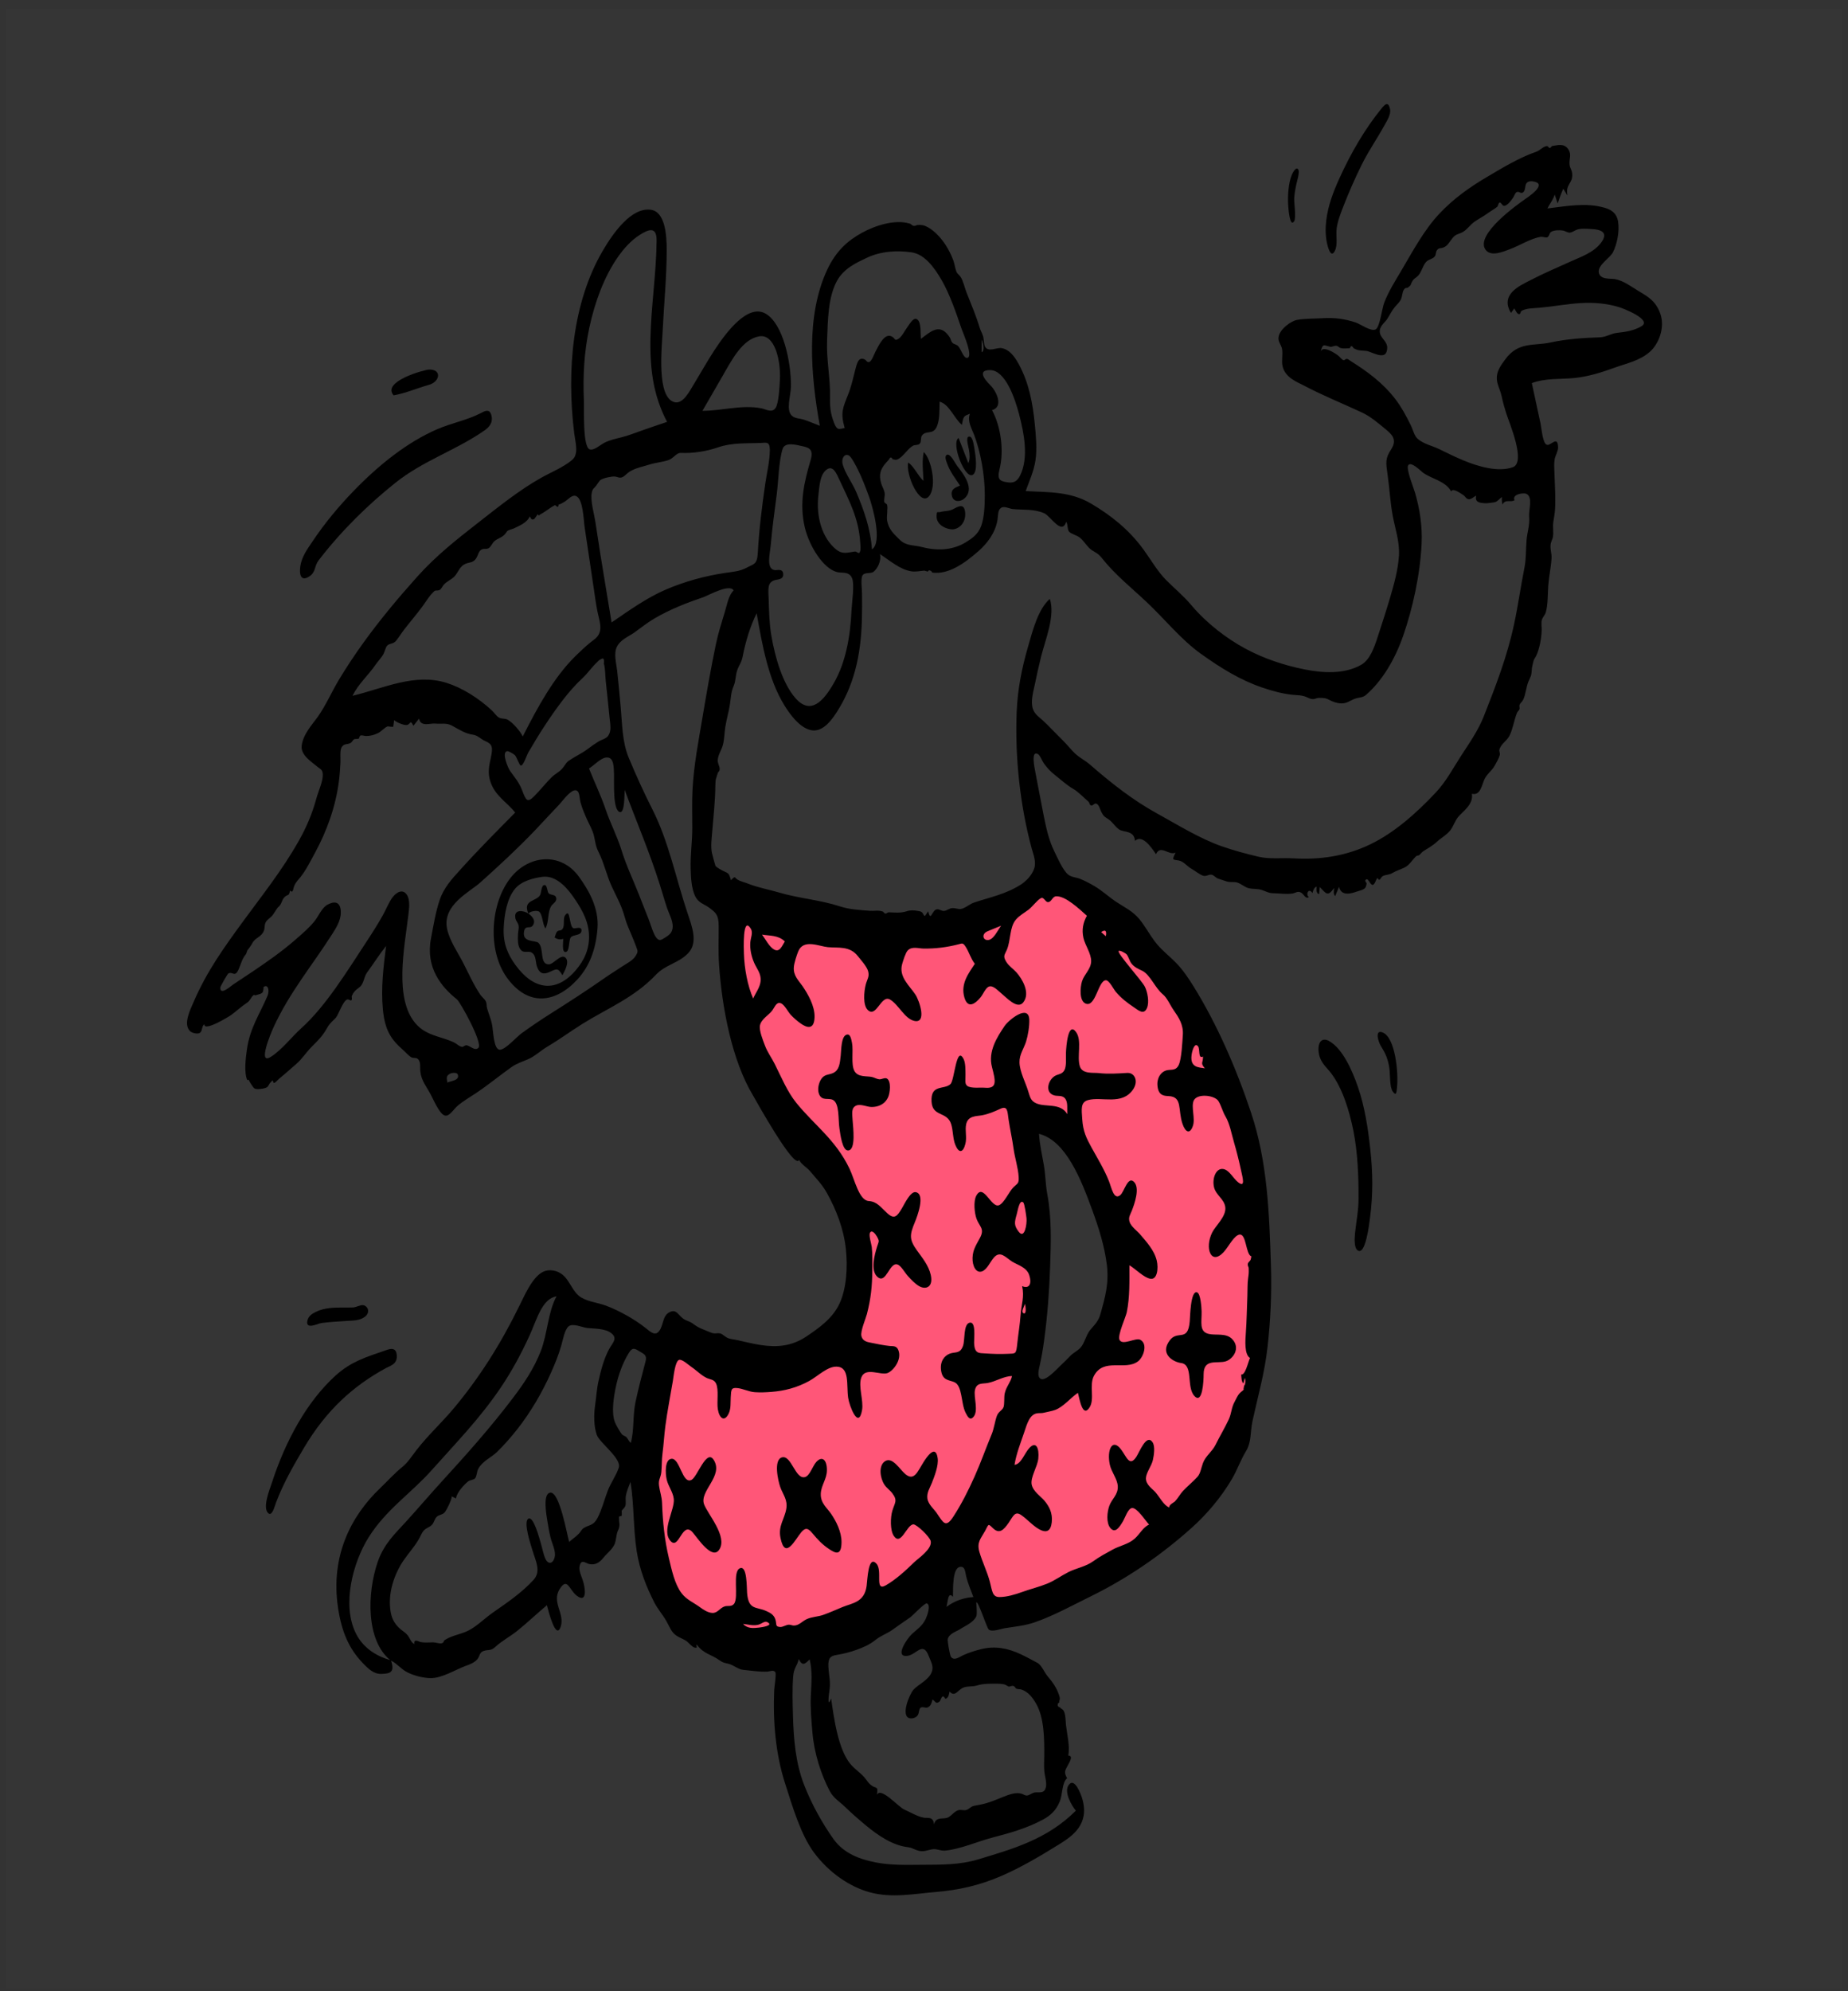 <svg width="156" height="168" viewBox="0 0 156 168" fill="none" xmlns="http://www.w3.org/2000/svg">
<rect x="0" y="0" width="156" height="168" fill="#333333" stroke="none"/>
<g clip-path="url(#clip0_13_1083)">
<path d="M155.5 0.738H0.5V167.738H155.5V0.738Z" fill="white" fill-opacity="0.01"/>
<path fill-rule="evenodd" clip-rule="evenodd" d="M94.623 109.079C94.379 114.205 89.537 116.87 86.601 117.964C87.189 112.935 87.95 107.722 87.477 102.623C87.321 100.943 87.117 99.272 86.897 97.607C86.816 96.992 86.732 96.377 86.646 95.763C86.625 95.613 86.454 94.96 86.508 94.811C86.606 94.544 87.427 94.586 87.636 94.598C88.176 94.627 88.705 94.823 89.198 95.133C90.236 95.784 91.11 96.904 91.829 98.14C93.528 101.055 94.806 105.214 94.623 109.079ZM89.017 74.235C86.206 76.626 82.82 77.909 79.615 78.535C74.731 79.487 69.744 78.391 64.969 76.871C63.797 76.498 62.627 76.095 61.472 75.623C61.42 80.484 62.372 85.107 64.231 89.161C65.768 92.513 67.774 95.314 69.528 98.418C71.16 101.309 72.477 104.569 72.542 108.383C72.569 109.975 72.478 111.432 71.55 112.464C70.618 113.5 69.358 113.885 68.217 114.121C65.361 114.712 62.368 114.393 59.529 113.742C58.978 113.615 58.428 113.471 57.884 113.291C57.266 113.087 57.05 112.846 56.534 113.512C55.42 114.95 54.91 117.105 54.657 119.168C54.185 123.03 54.345 127.536 55.026 131.346C55.683 135.017 58.78 137.052 61.075 137.939C67.996 140.614 75.632 136.919 80.942 130.341C81.058 130.197 81.173 130.052 81.285 129.903C81.662 131.031 82.074 132.139 82.524 133.211C82.838 133.957 83.167 134.706 83.562 135.37C83.705 135.609 83.872 135.933 84.067 136.09C84.43 136.382 84.799 136.167 85.21 136.065C88.241 135.308 91.265 134.314 94.147 132.748C98.529 130.368 102.459 126.446 104.535 120.251C105.585 117.121 106.131 113.693 106.396 110.254C106.7 106.306 106.766 102.27 105.992 98.422C104.575 91.371 100.959 85.654 97 81.245C94.55 78.516 91.856 76.051 89.017 74.235Z" fill="#FF5678"/>
<path fill-rule="evenodd" clip-rule="evenodd" d="M138.544 27.538C137.903 27.904 137.213 28.006 136.532 28.078C135.997 28.134 135.578 28.442 135.074 28.459C133.672 28.507 132.263 28.597 130.867 28.899C129.465 29.201 128.174 28.806 127.067 30.319C126.673 30.858 126.179 31.477 126.416 32.346C126.525 32.744 126.678 33.029 126.768 33.456C126.87 33.939 126.997 34.396 127.144 34.856C127.427 35.737 128.844 39.022 127.694 39.424C126.448 39.86 124.757 39.351 123.556 38.852C122.855 38.562 122.165 38.221 121.475 37.885C120.928 37.619 120.21 37.469 119.706 37.052C119.372 36.776 119.303 36.305 119.082 35.857C118.68 35.042 118.305 34.348 117.786 33.67C116.709 32.264 115.362 31.309 114.035 30.47C113.949 30.415 113.793 30.288 113.7 30.276C113.6 30.263 113.49 30.41 113.426 30.392C113.249 30.343 113.187 30.183 112.993 30.025C112.733 29.813 111.671 29.106 111.486 29.662C111.66 28.932 111.786 29.142 112.256 29.248C112.463 29.295 112.602 29.159 112.788 29.173C112.959 29.185 113.03 29.325 113.173 29.363C113.435 29.432 113.68 29.38 113.953 29.377C114.027 29.144 114.131 29.146 114.267 29.382C114.342 29.418 114.418 29.453 114.493 29.488C114.766 29.596 115.057 29.575 115.336 29.606C115.756 29.654 116.849 30.389 117.059 29.645C117.283 28.851 116.602 28.654 116.488 28.099C116.377 27.556 116.897 27.237 117.105 26.909C117.342 26.535 117.487 26.208 117.766 25.879C117.929 25.686 118.143 25.506 118.264 25.249C118.375 25.012 118.37 24.63 118.514 24.433C118.687 24.198 118.713 24.36 118.87 24.247C119.176 24.024 119.041 24.035 119.222 23.73C119.378 23.47 119.492 23.477 119.695 23.278C119.993 22.985 120.097 22.414 120.386 22.1C120.597 21.87 120.934 21.87 121.119 21.631C121.229 21.49 121.195 21.262 121.289 21.129C121.471 20.874 121.595 20.978 121.821 20.893C122.203 20.752 122.326 20.448 122.607 20.098C122.864 19.777 123.027 19.779 123.348 19.646C123.787 19.464 124.071 18.989 124.467 18.71C124.84 18.447 125.225 18.263 125.602 17.983C125.874 17.781 126.137 17.656 126.385 17.45C126.469 17.38 126.477 17.125 126.585 17.091C126.71 17.051 126.809 17.348 126.941 17.364C127.219 17.396 127.534 16.954 127.717 16.698C127.796 16.587 127.903 16.287 128.005 16.224C128.218 16.094 128.345 16.352 128.535 16.25C128.802 16.108 128.696 15.69 128.859 15.459C129.002 15.258 129.305 15.272 129.559 15.335C130.58 15.591 128.99 16.628 128.691 16.838C128.188 17.191 124.528 19.761 125.385 21.043C125.838 21.721 126.944 21.211 127.436 21.033C128.299 20.719 129.199 20.116 130.085 19.978C130.194 19.961 130.521 20.073 130.61 20.024C130.811 19.914 130.761 19.692 130.924 19.576C131.171 19.401 131.674 19.41 131.924 19.449C132.119 19.48 132.333 19.648 132.532 19.625C132.751 19.6 132.962 19.417 133.179 19.358C133.551 19.257 133.935 19.307 134.311 19.322C134.85 19.345 135.929 19.462 135.145 20.492C134.51 21.325 133.413 21.686 132.612 22.05C131.428 22.588 130.265 23.077 129.096 23.689C128.299 24.107 126.601 24.839 127.549 26.403C127.642 26.276 127.736 26.149 127.829 26.022C127.94 26.183 128.054 26.496 128.231 26.505C128.379 26.512 128.325 26.285 128.464 26.214C128.902 25.99 129.502 26.007 129.964 25.965C131.121 25.86 132.274 25.64 133.432 25.572C134.523 25.508 135.626 25.591 136.695 25.92C136.971 26.004 139.536 26.972 138.544 27.538ZM129.083 43.619C129.141 44.317 128.926 44.882 128.866 45.556C128.793 46.371 128.847 47.089 128.686 47.9C128.373 49.475 128.151 51.087 127.815 52.653C127.222 55.419 126.266 57.861 125.282 60.37C124.78 61.649 124.024 62.706 123.333 63.776C122.626 64.872 122.06 65.952 121.214 66.852C119.523 68.652 117.698 70.252 115.697 71.225C113.601 72.243 111.398 72.551 109.197 72.421C108.22 72.364 107.185 72.506 106.224 72.279C105.202 72.038 104.094 71.741 103.09 71.385C101.246 70.731 99.469 69.621 97.668 68.629C95.657 67.522 93.847 66.108 92.013 64.511C91.528 64.089 91.015 63.891 90.56 63.38C90.176 62.949 89.799 62.537 89.395 62.144C88.933 61.692 88.489 61.199 88.016 60.77C87.734 60.513 87.336 60.262 87.188 59.798C86.984 59.159 87.23 58.357 87.357 57.738C87.522 56.931 87.699 56.135 87.898 55.345C88.235 54.006 89.093 51.942 88.621 50.527C87.626 51.412 87.187 53.153 86.762 54.632C86.254 56.399 85.9 58.162 85.823 60.079C85.669 63.935 86.119 67.993 87.092 71.589C87.237 72.122 87.491 72.701 87.304 73.273C87.108 73.872 86.576 74.378 86.168 74.637C84.874 75.457 83.576 75.696 82.225 76.149C81.857 76.272 81.454 76.643 81.109 76.69C80.876 76.722 80.684 76.612 80.417 76.614C80.149 76.617 79.939 76.832 79.7 76.855C79.49 76.876 79.305 76.7 79.105 76.716C78.658 76.754 78.576 77.853 78.355 76.885C78.314 76.925 78.093 77.286 78.065 77.286C78.002 77.287 77.89 77.017 77.83 76.97C77.713 76.876 77.558 76.871 77.427 76.846C77.137 76.792 76.825 76.787 76.54 76.882C76.011 77.059 75.479 76.985 75.027 76.972C74.924 76.969 74.851 77.088 74.723 77.081C74.665 77.077 74.581 76.929 74.519 76.906C74.162 76.774 73.79 76.873 73.426 76.844C72.571 76.776 71.745 76.743 70.909 76.472C69.197 75.915 67.451 75.803 65.732 75.294C64.856 75.034 64.001 74.893 63.138 74.551C62.835 74.431 62.525 74.374 62.256 74.21C62 74.053 62.101 73.844 61.703 74.264C61.524 73.634 61.503 73.698 61.071 73.49C60.904 73.409 60.521 73.21 60.396 73.051C60.384 73.035 60.118 72.077 60.095 71.959C59.985 71.387 60.077 70.732 60.123 70.156C60.227 68.858 60.378 67.569 60.387 66.26C60.391 65.683 60.464 65.666 60.589 65.231C60.627 65.096 60.741 65.107 60.75 64.902C60.763 64.628 60.568 64.437 60.589 64.118C60.617 63.688 60.918 63.252 61.023 62.851C61.15 62.369 61.148 61.858 61.224 61.359C61.325 60.694 61.521 60.071 61.62 59.403C61.703 58.838 61.711 58.389 61.921 57.904C62.13 57.42 62.069 57.025 62.236 56.542C62.389 56.1 62.583 55.942 62.688 55.408C62.942 54.116 63.328 52.838 63.874 51.743C64.355 54.488 64.867 57.325 66.206 59.495C66.757 60.388 67.469 61.29 68.301 61.562C69.241 61.87 69.993 61.073 70.606 60.129C72.064 57.88 72.669 55.37 72.757 52.32C72.779 51.562 72.776 50.803 72.769 50.044C72.765 49.707 72.645 48.841 72.806 48.557C72.982 48.246 73.486 48.44 73.748 48.235C74.07 47.983 74.425 47.307 74.281 46.75C75.14 47.309 75.961 48.044 76.917 48.2C77.295 48.262 77.698 48.168 78.036 48.142C78.026 48.142 78.298 48.222 78.314 48.227C78.382 48.116 78.454 48.089 78.532 48.146C78.602 48.157 78.652 48.211 78.684 48.307C80.046 48.503 81.417 47.536 82.583 46.512C83.264 45.914 84.012 45.028 84.203 43.863C84.271 43.448 84.212 43.056 84.511 42.844C84.754 42.671 85.224 42.92 85.48 42.947C86.382 43.042 87.271 42.919 88.151 43.305C88.689 43.541 89.627 45.193 90.002 44.031C90.164 44.25 90.076 44.64 90.249 44.854C90.4 45.039 90.907 45.17 91.116 45.33C91.439 45.576 91.629 45.903 91.911 46.199C92.259 46.563 92.623 46.591 92.959 47.018C94.125 48.496 95.49 49.567 96.791 50.793C98.335 52.247 99.701 53.962 101.357 55.148C103.052 56.361 104.691 57.374 106.542 58.005C107.382 58.291 108.243 58.53 109.106 58.619C109.512 58.66 109.9 58.639 110.292 58.814C110.53 58.921 110.608 58.974 110.842 58.984C110.978 58.99 111.175 58.877 111.343 58.881C111.688 58.89 111.864 58.869 112.176 59.033C112.528 59.219 112.821 59.33 113.222 59.346C113.683 59.365 113.955 59.11 114.374 58.953C114.712 58.827 115.016 58.887 115.319 58.624C116.663 57.457 117.742 55.673 118.447 53.649C119.256 51.325 119.879 48.493 120.006 45.889C120.079 44.399 119.85 42.946 119.454 41.577C119.342 41.191 118.671 39.547 118.878 39.248C119.112 38.909 119.879 39.687 120.096 39.856C120.782 40.392 122.021 40.563 122.502 41.465C122.625 41.127 123.306 41.627 123.524 41.768C123.705 41.885 123.756 42.096 123.984 42.121C124.198 42.144 124.419 41.899 124.616 41.821C124.472 42.398 124.956 42.425 125.288 42.455C125.527 42.477 125.783 42.423 125.996 42.401C126.403 42.36 126.41 42.229 126.781 41.929C126.767 42.148 126.784 42.363 126.831 42.572C127.07 42.075 127.526 42.42 127.849 42.202C127.615 41.693 128.611 41.554 128.843 41.661C129.427 41.93 129.031 43.001 129.083 43.619ZM83.353 78.577C83.739 78.412 84.127 78.261 84.513 78.104C84.22 78.49 83.916 79.186 83.498 79.295C82.994 79.425 82.795 78.816 83.353 78.577ZM64.329 78.854C64.978 78.965 65.684 78.88 66.253 79.43C65.976 79.888 65.796 80.368 65.333 80.105C64.945 79.885 64.625 79.255 64.329 78.854ZM86.003 103.932C85.577 103.383 85.633 103.137 85.833 102.427C85.919 102.121 86.056 101.171 86.379 101.45C86.493 101.548 86.632 102.583 86.653 102.793C86.699 103.262 86.497 104.568 86.003 103.932ZM88.406 100.744C88.255 99.95 88.26 99.085 88.112 98.271C87.957 97.411 87.764 96.549 87.709 95.661C89.96 96.232 91.238 99.441 92.213 102.119C92.731 103.542 93.239 105.116 93.435 106.707C93.625 108.257 93.295 109.434 92.91 110.816C92.714 111.521 92.391 111.766 92.013 112.232C91.678 112.645 91.552 113.341 91.203 113.712C90.945 113.986 90.61 114.129 90.341 114.405C90.074 114.679 89.808 114.95 89.533 115.205C89.219 115.497 88.277 116.561 87.853 116.334C87.535 116.164 87.676 115.605 87.756 115.255C87.925 114.517 88.043 113.807 88.147 113.037C88.425 110.984 88.575 108.944 88.647 106.856C88.718 104.818 88.783 102.735 88.406 100.744ZM86.523 110.003C86.557 110.104 86.698 110.966 86.384 110.789C86.166 110.666 86.491 110.162 86.523 110.003ZM87.849 75.787C88.115 75.63 88.221 76.096 88.455 76.11C88.765 76.129 88.83 75.633 89.155 75.619C89.951 75.583 91.103 76.687 91.75 77.263C91.433 77.838 91.303 78.427 91.46 79.135C91.599 79.759 92.129 80.456 92.11 81.117C92.09 81.78 91.516 82.207 91.337 82.797C91.173 83.338 91.11 84.422 91.618 84.66C92.49 85.071 92.69 82.723 93.351 82.704C93.634 82.697 94.002 83.461 94.205 83.698C94.66 84.231 95.174 84.62 95.704 84.974C96.061 85.212 96.559 85.683 96.824 85.041C97.036 84.527 96.863 83.713 96.656 83.271C96.419 82.764 94.297 80.443 94.431 80.239C94.502 80.129 95.031 80.43 95.106 80.522C95.275 80.727 95.337 81.062 95.507 81.282C95.766 81.616 96.1 81.749 96.42 81.903C97.088 82.226 97.511 83.361 98.159 83.889C98.532 84.194 98.76 84.779 99.076 85.232C99.49 85.825 99.912 86.447 99.85 87.32C99.806 87.926 99.744 89.336 99.505 89.846C99.247 90.401 98.817 90.188 98.423 90.319C97.981 90.466 97.627 90.962 97.716 91.67C97.807 92.406 98.217 92.459 98.645 92.477C99.852 92.529 99.408 93.631 99.829 94.841C100.057 95.497 100.439 95.755 100.701 94.986C100.913 94.368 100.535 93.392 100.765 92.864C101.044 92.221 102.54 92.396 102.852 92.896C103.088 93.275 103.213 93.796 103.449 94.193C103.807 94.795 103.954 95.639 104.169 96.377C104.397 97.161 104.596 97.957 104.77 98.769C104.893 99.339 105.158 100.243 104.524 99.755C104.081 99.415 103.75 98.648 103.189 98.623C102.633 98.599 102.317 99.428 102.479 100.148C102.636 100.845 103.352 101.152 103.435 101.859C103.526 102.633 102.604 103.421 102.324 103.99C101.679 105.299 102.218 106.773 103.275 105.662C103.649 105.268 104.042 104.473 104.464 104.224C105.132 103.83 105.128 105.29 105.449 105.827C105.621 106.116 105.683 105.822 105.581 106.254C105.544 106.413 105.353 106.463 105.331 106.661C105.316 106.806 105.406 106.883 105.409 106.995C105.42 107.375 105.42 107.431 105.361 107.845C105.295 108.303 105.319 108.873 105.299 109.339C105.254 110.404 105.244 111.421 105.166 112.485C105.123 113.078 105.032 114.284 105.519 114.573C105.346 114.963 105.115 116.048 104.774 115.967C104.802 116.224 104.787 116.552 104.96 116.72C105.002 116.563 105.043 116.407 105.085 116.25C105.18 116.608 105.096 116.649 105.09 116.893C105.098 116.591 104.899 117.314 105.006 117.224C104.915 117.334 104.794 117.397 104.657 117.539C104.465 117.737 104.364 118.011 104.215 118.28C103.945 118.765 103.961 119.254 103.725 119.76C103.39 120.478 102.961 121.186 102.608 121.903C102.321 122.486 101.774 122.823 101.544 123.45C101.397 123.849 101.339 124.313 101.089 124.594C100.732 124.996 100.254 125.374 99.865 125.789C99.621 126.05 99.435 126.412 99.192 126.665C99.068 126.793 98.696 126.923 98.696 127.185C98.228 126.997 97.897 126.31 97.53 125.893C97.284 125.614 96.699 125.251 96.734 124.692C96.763 124.234 97.216 123.666 97.32 123.186C97.409 122.78 97.532 122.022 97.287 121.674C96.774 120.946 96.192 122.509 95.916 122.925C95.347 123.784 95.106 122.918 94.638 122.295C93.892 121.299 93.422 122.332 93.685 123.572C93.818 124.2 94.325 124.759 94.358 125.4C94.394 126.105 93.863 126.459 93.653 127.022C93.454 127.552 93.362 128.485 93.736 128.924C94.147 129.408 94.505 128.835 94.774 128.388C94.983 128.041 95.216 127.276 95.555 127.233C95.98 127.179 96.678 128.289 97.001 128.631C96.51 128.835 96.214 129.427 95.798 129.806C95.262 130.295 94.513 130.41 93.913 130.746C93.347 131.062 92.839 131.32 92.3 131.712C91.661 132.177 90.88 132.294 90.203 132.632C89.599 132.935 89.026 133.359 88.409 133.609C87.714 133.891 86.992 134.06 86.291 134.315C85.691 134.532 84.988 134.742 84.37 134.743C83.745 134.745 83.758 134.189 83.558 133.448C83.321 132.568 82.928 131.796 82.677 130.937C82.438 130.121 82.799 129.811 83.144 129.186C83.47 128.597 83.384 128.505 83.804 128.919C84.356 129.463 84.722 129.094 85.152 128.469C85.534 127.913 85.675 127.45 86.225 127.838C86.776 128.225 87.301 128.856 87.893 129.109C88.359 129.308 88.707 129.163 88.785 128.43C88.869 127.638 88.555 127.077 88.159 126.606C87.857 126.249 87.199 125.824 87.088 125.244C86.972 124.632 87.584 123.74 87.649 123.057C87.732 122.194 87.473 121.559 86.903 122.157C86.489 122.59 86.214 123.53 85.64 123.588C85.799 122.627 86.145 121.773 86.442 120.893C86.691 120.156 86.904 119.319 87.571 119.237C87.788 119.21 87.929 119.243 88.135 119.189C88.408 119.119 88.778 119.062 89.069 118.957C89.755 118.708 90.361 117.947 90.992 117.511C91.137 118.071 91.393 119.665 91.982 118.734C92.418 118.046 91.936 116.861 92.337 116.095C93.166 114.515 94.971 115.675 96.06 114.861C96.534 114.506 96.919 113.375 96.251 113.034C95.861 112.834 94.733 113.57 94.498 113.028C94.331 112.641 95.032 111.13 95.117 110.715C95.381 109.422 95.338 108.08 95.338 106.749C95.868 107.06 96.539 107.789 97.109 107.889C97.697 107.992 97.8 107.001 97.646 106.351C97.434 105.455 96.728 104.72 96.243 104.143C96.03 103.889 95.471 103.479 95.354 103.092C95.233 102.693 95.406 102.499 95.542 102.152C95.754 101.61 96.267 100.208 95.708 99.699C95.194 99.232 94.906 100.542 94.579 100.823C94.023 101.299 93.833 100.209 93.612 99.654C93.211 98.647 92.655 97.748 92.156 96.842C91.702 96.017 91.423 95.459 91.356 94.408C91.306 93.612 91.193 92.996 91.846 92.815C93.004 92.495 94.7 93.284 95.641 91.93C96.135 91.22 95.782 90.486 95.159 90.523C94.341 90.571 93.562 90.629 92.739 90.534C92.301 90.483 91.385 90.636 91.164 89.987C90.879 89.152 91.362 87.811 90.838 87.079C90.169 86.145 90.005 88.256 89.983 88.839C89.967 89.264 90.043 89.911 89.859 90.278C89.687 90.621 89.373 90.616 89.119 90.74C88.48 91.052 88.15 92.181 88.998 92.42C89.283 92.5 89.681 92.383 89.918 92.687C90.167 93.005 90.072 93.571 90.095 94C89.501 93.01 88.266 93.449 87.461 93.081C87.037 92.888 86.966 92.63 86.787 92.04C86.572 91.326 86.08 90.424 86.061 89.635C86.045 88.965 86.433 88.461 86.615 87.883C86.77 87.388 86.911 86.581 86.888 86.025C86.832 84.684 85.148 86.053 84.801 86.566C84.172 87.497 83.395 88.702 83.737 90.021C84.041 91.198 84.203 91.866 83.147 91.773C82.76 91.739 81.948 91.849 81.648 91.615C81.425 91.441 81.509 91.129 81.502 90.676C81.495 90.284 81.516 89.691 81.341 89.348C80.725 88.144 80.581 91.141 80.235 91.465C79.694 91.973 78.55 91.441 78.638 92.948C78.716 94.266 79.956 93.728 80.299 94.862C80.464 95.408 80.429 96.044 80.637 96.572C80.934 97.323 81.299 97.283 81.495 96.5C81.633 95.949 81.449 95.384 81.556 94.864C81.709 94.114 82.439 94.183 82.888 94.098C83.434 93.995 83.91 93.798 84.43 93.556C85.07 93.258 85.036 93.747 85.14 94.455C85.261 95.277 85.446 96.069 85.559 96.903C85.665 97.68 85.946 98.516 85.991 99.294C86.026 99.888 85.886 99.834 85.543 100.177C85.169 100.552 84.757 101.527 84.322 101.687C83.668 101.928 83.009 99.781 82.415 100.879C82.159 101.351 82.258 102.356 82.44 102.843C82.68 103.487 83.121 103.65 82.751 104.388C82.473 104.942 82.124 105.371 82.098 106.117C82.073 106.809 82.401 107.464 82.913 107.26C83.327 107.097 83.572 106.487 83.885 106.118C84.426 105.48 84.87 106.071 85.424 106.432C85.86 106.716 86.661 106.902 86.879 107.571C87.157 108.419 86.801 108.748 86.285 108.506C86.486 109.455 86.222 110.006 86.149 110.987C86.091 111.781 85.964 112.507 85.883 113.275C85.775 114.3 85.764 114.189 85.03 114.223C84.406 114.253 83.8 114.229 83.177 114.19C82.628 114.155 82.255 114.226 82.23 113.275C82.219 112.855 82.403 111.431 81.828 111.602C81.32 111.753 81.466 113.054 81.297 113.542C81.051 114.25 80.636 114.034 80.174 114.208C79.704 114.386 79.325 114.884 79.446 115.655C79.575 116.477 80.1 116.42 80.556 116.61C81.258 116.903 81.104 118.386 81.513 119.193C81.681 119.521 81.857 119.854 82.138 119.584C82.652 119.089 82.166 117.879 82.302 117.272C82.445 116.634 82.928 116.765 83.384 116.682C84.057 116.56 84.761 116.093 85.432 116.099C85.303 116.655 84.943 116.978 84.814 117.564C84.744 117.877 84.809 118.463 84.712 118.723C84.609 119.002 84.282 119.085 84.146 119.473C83.969 119.981 83.915 120.524 83.707 121.022C83.218 122.198 82.796 123.4 82.275 124.564C81.737 125.766 81.158 126.91 80.481 127.952C79.825 128.963 79.63 128.473 79.066 127.647C78.836 127.31 78.349 126.921 78.285 126.419C78.222 125.923 78.507 125.519 78.663 125.116C78.87 124.582 79.244 123.662 79.153 123.021C78.982 121.817 78.233 122.925 77.949 123.376C77.452 124.164 77.175 124.992 76.425 124.37C75.945 123.971 75.34 122.881 74.71 123.284C74.136 123.651 74.297 124.712 74.65 125.25C74.847 125.551 75.129 125.724 75.339 126.006C75.79 126.614 75.534 126.779 75.329 127.459C75.16 128.017 75.135 129.113 75.446 129.577C76.058 130.49 76.531 128.648 77.099 128.61C77.368 128.593 78.486 129.647 78.566 130.027C78.706 130.693 77.499 131.488 77.178 131.801C76.433 132.528 75.62 133.269 74.781 133.752C73.791 134.321 74.529 132.528 73.988 131.932C73.284 131.157 73.23 133.28 73.157 133.807C72.966 135.21 71.934 135.247 71.102 135.595C70.572 135.816 70.042 136.052 69.507 136.244C69.052 136.408 68.544 136.404 68.103 136.606C67.717 136.784 67.453 137.144 67.021 137.148C66.881 137.15 66.759 137.082 66.623 137.077C66.35 137.067 66.1 137.292 65.839 137.269C65.404 137.23 65.593 137.033 65.442 136.598C65.3 136.189 64.939 136.039 64.659 135.912C63.853 135.546 63.183 135.866 63.066 134.396C63.03 133.944 63.078 132.09 62.48 132.307C61.782 132.559 62.396 134.763 61.962 135.316C61.752 135.584 61.433 135.45 61.179 135.53C60.761 135.66 60.578 136.113 60.121 136.083C59.736 136.057 59.377 135.811 59.041 135.567C58.54 135.203 57.942 134.962 57.525 134.406C56.952 133.644 56.701 132.458 56.457 131.428C56.098 129.911 55.945 128.4 55.887 126.809C55.867 126.255 55.703 125.864 55.635 125.355C55.562 124.814 55.777 124.705 55.827 124.193C55.875 123.695 55.852 123.162 55.925 122.628C56.029 121.86 56.066 121.075 56.168 120.305C56.336 119.031 56.591 117.766 56.801 116.504C56.866 116.112 56.984 114.855 57.321 114.734C57.569 114.645 58.143 115.177 58.373 115.333C58.829 115.642 59.22 116.068 59.707 116.282C59.959 116.392 60.276 116.381 60.441 116.716C60.702 117.247 60.491 118.286 60.599 118.914C60.731 119.681 61.169 120.008 61.523 119.237C61.711 118.826 61.66 118.335 61.686 117.881C61.722 117.225 61.73 117.067 62.224 117.111C62.723 117.156 63.212 117.427 63.724 117.46C64.186 117.49 64.651 117.472 65.113 117.435C66.234 117.347 67.26 117.085 68.312 116.511C69.024 116.123 69.85 115.273 70.635 115.303C71.744 115.345 71.444 116.82 71.596 117.922C71.688 118.593 72.469 120.654 72.769 118.982C72.918 118.154 72.423 116.949 72.716 116.202C73.062 115.319 74.334 116.051 74.913 115.847C75.381 115.682 76.164 114.728 75.833 113.905C75.677 113.515 75.372 113.589 75.101 113.56C74.587 113.504 74.076 113.403 73.566 113.296C73.276 113.234 72.833 113.198 72.717 112.72C72.618 112.314 73.08 111.26 73.18 110.872C73.511 109.585 73.631 108.539 73.632 107.136C73.632 106.504 73.661 105.836 73.591 105.211C73.564 104.982 73.325 104.234 73.437 104.015C73.588 103.72 73.897 104.094 74.02 104.315C74.266 104.755 74.181 104.719 74.041 105.175C73.835 105.846 73.435 107.252 74.114 107.768C74.823 108.307 75.079 106.483 75.752 106.683C76.065 106.777 76.375 107.369 76.627 107.645C76.923 107.969 77.242 108.313 77.59 108.512C78.16 108.838 78.801 108.593 78.57 107.563C78.389 106.751 77.814 106.071 77.403 105.495C76.749 104.578 76.778 104.192 77.231 103.112C77.42 102.659 78.147 100.739 77.304 100.583C76.858 100.5 76.376 101.539 76.141 101.936C75.736 102.618 75.504 102.911 74.903 102.363C74.315 101.828 74.042 101.38 73.331 101.331C72.513 101.274 72.145 99.508 71.711 98.601C70.533 96.138 68.729 94.919 67.207 93.031C66.466 92.111 65.966 90.908 65.402 89.775C65.134 89.236 64.787 88.788 64.568 88.2C64.431 87.83 64.058 86.94 64.155 86.503C64.276 85.96 64.928 85.625 65.199 85.242C65.426 84.92 65.548 84.519 65.906 84.642C66.225 84.751 66.512 85.371 66.772 85.643C67.028 85.91 67.316 86.158 67.6 86.358C68.113 86.719 68.732 86.913 68.762 85.814C68.788 84.863 68.184 83.844 67.748 83.203C67.431 82.736 66.95 82.33 67.013 81.589C67.044 81.221 67.262 80.567 67.388 80.258C67.826 79.197 69.161 79.845 69.886 79.913C70.76 79.995 71.724 79.784 72.419 80.672C72.645 80.962 73.171 81.532 73.282 81.935C73.412 82.404 73.2 82.616 73.082 83.07C72.931 83.657 72.826 84.817 73.263 85.222C73.993 85.897 74.374 83.893 75.133 84.332C75.852 84.747 76.355 85.943 77.176 86.132C78.251 86.379 77.639 84.465 77.267 83.902C76.785 83.172 75.849 82.417 76.156 81.337C76.243 81.029 76.443 80.385 76.623 80.194C76.975 79.818 77.542 80.024 77.945 80.03C78.963 80.046 79.923 79.926 80.92 79.67C81.221 79.593 81.289 79.532 81.501 79.854C81.794 80.299 81.948 80.879 82.29 81.316C81.797 82.079 81.066 82.98 81.409 84.155C81.704 85.166 82.35 84.67 82.787 84.13C82.993 83.876 83.205 83.34 83.477 83.238C83.83 83.106 84.227 83.567 84.516 83.801C84.951 84.153 85.879 85.195 86.372 84.579C87.024 83.766 86.253 82.541 85.803 82.039C85.532 81.735 85.17 81.518 84.941 81.143C84.637 80.644 84.815 80.57 84.999 80.121C85.337 79.297 85.213 78.237 85.753 77.594C86.052 77.237 86.48 77.013 86.822 76.752C87.158 76.494 87.519 75.983 87.849 75.787ZM93.349 78.989C93.218 78.874 93.086 78.758 92.955 78.642C93.255 78.432 93.453 78.457 93.349 78.989ZM100.591 88.992C100.644 88.608 100.85 87.92 101.134 88.28C101.317 88.511 101.117 89.378 101.552 89.138C101.574 89.691 101.288 89.644 101.71 90.135C101.177 90.047 100.441 90.081 100.591 88.992ZM79.897 135.572C80.031 135.054 80.03 134.252 80.444 134.725C80.465 134.098 80.362 132.111 81.154 132.192C81.477 132.225 81.473 132.634 81.559 132.988C81.707 133.606 81.959 134.17 82.17 134.746C81.385 134.792 80.598 135.05 79.897 135.572ZM80.155 142.715C80.604 143.202 80.829 142.626 81.253 142.416C81.644 142.223 82.05 142.339 82.484 142.201C83.021 142.031 83.654 142.057 84.18 142.05C84.309 142.048 84.58 142.078 84.711 142.099C84.949 142.138 84.927 142.209 85.174 142.305C85.269 142.273 85.365 142.25 85.463 142.236C85.582 142.228 85.675 142.299 85.744 142.448C85.966 142.554 86.047 142.484 86.259 142.558C86.765 142.735 87.142 143.173 87.473 143.753C88.145 144.935 88.165 146.71 88.15 148.172C88.145 148.588 88.123 149.003 88.155 149.418C88.184 149.799 88.372 150.375 88.295 150.753C88.179 151.326 87.82 151.197 87.402 151.223C87.156 151.238 86.91 151.466 86.714 151.487C86.524 151.506 86.448 151.406 86.256 151.344C85.755 151.183 85.165 151.413 84.671 151.609C84.164 151.809 83.72 152.008 83.206 152.15C82.872 152.242 82.571 152.295 82.234 152.355C81.957 152.405 81.838 152.614 81.597 152.7C81.364 152.783 81.137 152.659 80.903 152.724C80.582 152.813 80.359 153.15 80.068 153.318C79.666 153.55 79.024 153.204 78.846 153.918C78.776 153.229 78.316 153.416 77.974 153.356C77.41 153.255 76.855 152.892 76.312 152.66C75.867 152.47 74.33 150.719 74.035 151.43C74.036 151.358 74.089 150.951 74.043 150.904C73.879 150.738 73.88 150.829 73.704 150.726C73.433 150.567 73.319 150.424 73.126 150.156C72.736 149.615 72.21 149.332 71.799 148.842C70.765 147.609 70.411 145.07 70.159 143.302C69.829 144.142 69.95 143.065 70.007 142.704C70.142 141.855 69.969 141.435 69.929 140.614C69.893 139.859 70.133 139.71 70.608 139.631C71.192 139.533 71.755 139.397 72.328 139.188C72.875 138.987 73.411 138.762 73.904 138.363C74.356 137.999 74.83 137.855 75.292 137.536C75.801 137.184 76.3 136.814 76.814 136.472C77.046 136.317 78.066 135.211 78.243 135.279C78.606 135.417 78.263 136.332 78.152 136.572C77.868 137.188 77.4 137.474 76.978 137.862C76.598 138.211 75.444 139.867 76.616 139.701C77.392 139.591 77.917 138.423 78.414 139.754C78.589 140.225 78.847 140.602 78.646 141.088C78.364 141.766 77.553 142.089 77.127 142.545C76.764 142.934 76.022 144.767 76.77 144.964C76.985 145.02 77.316 144.947 77.476 144.707C77.584 144.545 77.576 144.212 77.686 144.101C77.84 143.944 78.14 144.139 78.317 144.053C78.568 143.93 78.627 143.733 78.719 143.386C78.987 143.562 78.991 143.798 79.298 143.571C79.399 143.496 79.437 143.22 79.554 143.146C79.712 143.047 79.759 143.371 79.846 143.324C80.081 143.194 80.08 143.048 80.155 142.715ZM64.047 137.323C63.597 137.371 63.106 137.423 62.722 137.011C63.188 137.052 63.6 137.203 64.067 137.064C64.253 137.009 64.551 136.757 64.741 136.845C65.418 137.157 64.227 137.303 64.047 137.323ZM62.797 80.448C62.791 80.221 62.656 77.162 63.384 78.363C63.583 78.692 63.368 79.132 63.34 79.496C63.292 80.109 63.442 80.723 63.666 81.239C63.876 81.72 64.267 82.142 64.209 82.769C64.157 83.32 63.771 83.79 63.58 84.247C63.111 83.186 62.835 81.726 62.797 80.448ZM61.198 48.339C59.513 48.594 57.835 49.045 56.21 49.741C54.614 50.424 53.126 51.492 51.627 52.516C51.318 50.615 50.994 48.719 50.689 46.816C50.542 45.9 50.401 44.982 50.264 44.063C50.166 43.41 49.81 42.192 49.959 41.55C50.038 41.209 50.142 41.207 50.311 40.997C50.415 40.869 50.595 40.555 50.703 40.488C50.964 40.324 51.635 40.181 51.903 40.205C52.147 40.226 52.274 40.365 52.525 40.264C52.738 40.178 52.918 39.942 53.118 39.813C53.628 39.483 54.265 39.373 54.81 39.199C55.335 39.031 55.877 38.994 56.403 38.828C56.864 38.682 57.083 38.194 57.476 38.212C58.499 38.258 59.63 38.086 60.645 37.735C61.784 37.341 63.023 37.417 64.191 37.375C64.656 37.358 64.983 37.208 64.986 37.952C64.989 38.861 64.736 39.881 64.607 40.767C64.321 42.734 64.079 44.646 63.971 46.642C63.917 47.642 63.632 47.572 63.067 47.878C62.438 48.219 61.867 48.238 61.198 48.339ZM52.335 68.516C52.75 68.604 52.703 66.972 52.733 66.64C53.723 69.323 54.839 71.905 55.711 74.676C55.915 75.324 56.1 75.987 56.316 76.627C56.464 77.066 56.794 77.654 56.786 78.164C56.777 78.696 56.478 78.895 56.163 79.093C55.822 79.306 55.689 79.412 55.449 79.166C55.158 78.867 54.916 77.948 54.736 77.504C54.462 76.828 54.199 76.141 53.931 75.46C53.444 74.226 52.87 73.043 52.471 71.747C52.096 70.533 51.53 69.488 51.127 68.295C50.727 67.113 50.18 65.993 49.721 64.837C50.182 64.561 50.757 63.872 51.281 63.91C51.823 63.95 51.81 64.701 51.833 65.326C51.858 65.99 51.703 68.381 52.335 68.516ZM53.665 80.638C53.418 81.059 52.861 81.307 52.519 81.54C52.046 81.863 51.562 82.151 51.091 82.481C49.546 83.564 48.007 84.555 46.433 85.55C45.62 86.064 44.816 86.611 44.022 87.184C43.606 87.485 42.69 88.538 42.212 88.565C41.663 88.596 41.65 87.004 41.529 86.407C41.428 85.908 41.239 85.519 41.112 85.046C41.061 84.852 41.101 84.706 41.022 84.514C40.933 84.296 40.681 84.12 40.552 83.932C40.004 83.132 39.55 82.114 39.087 81.212C38.663 80.387 37.939 79.353 37.736 78.342C37.336 76.353 39.66 75.253 40.549 74.454C42.106 73.055 43.67 71.618 45.155 70.064C45.831 69.356 46.493 68.62 47.172 67.918C47.489 67.591 48.368 66.317 48.775 66.771C48.927 66.94 48.929 67.407 48.993 67.653C49.131 68.188 49.341 68.656 49.553 69.136C49.742 69.561 50.01 70.001 50.128 70.476C50.269 71.042 50.262 71.362 50.52 71.87C50.988 72.793 51.209 73.859 51.644 74.8C52.063 75.708 52.467 76.377 52.741 77.391C52.898 77.973 53.147 78.488 53.366 79.023C53.47 79.275 53.578 79.523 53.67 79.785C53.836 80.252 53.895 80.246 53.665 80.638ZM40.385 88.405C40.088 88.71 39.651 88.197 39.362 88.19C39.237 88.187 39.113 88.328 39.029 88.324C38.777 88.313 38.572 88.07 38.34 87.957C37.27 87.434 35.995 87.414 35.081 86.352C33.266 84.243 34.131 80.011 34.462 77.27C34.529 76.711 34.65 75.936 34.336 75.478C33.991 74.977 33.473 75.276 33.157 75.682C32.834 76.099 32.614 76.682 32.345 77.168C31.916 77.942 31.448 78.674 30.976 79.393C29.297 81.946 27.52 84.868 25.444 86.742C24.58 87.522 23.798 88.578 22.852 89.172C21.713 89.887 22.882 87.128 23.087 86.68C24.427 83.746 26.378 81.424 28.016 78.849C28.325 78.363 28.765 77.708 28.77 77.008C28.778 75.956 28.132 76.051 27.621 76.342C27.143 76.616 26.903 77.295 26.519 77.759C26.04 78.338 25.48 78.806 24.948 79.273C23.798 80.279 22.578 81.124 21.361 81.947C20.792 82.332 20.221 82.709 19.649 83.085C19.492 83.189 18.554 84.044 18.599 83.311C18.605 83.213 19.203 82.168 19.277 82.13C19.645 81.936 19.828 82.52 20.156 81.755C20.389 81.211 20.421 80.929 20.75 80.517C20.806 80.447 20.845 80.269 20.89 80.154C20.884 80.198 21.134 79.848 21.087 79.909C21.152 79.826 21.248 79.673 21.301 79.573C21.558 79.091 22.052 79.082 22.276 78.53C22.361 78.321 22.313 78.051 22.415 77.843C22.559 77.551 22.876 77.426 23.045 77.169C23.19 76.948 23.309 76.768 23.399 76.633C23.461 76.54 23.57 76.475 23.643 76.368C23.825 76.103 23.811 75.869 24.066 75.646C24.295 75.446 24.401 75.633 24.48 75.138C24.759 75.395 24.724 75.019 24.837 74.75C24.984 74.4 25.171 74.244 25.374 73.99C25.82 73.433 26.239 72.603 26.618 71.901C27.562 70.155 28.326 68.114 28.607 65.924C28.675 65.401 28.712 64.872 28.739 64.341C28.753 64.062 28.689 63.382 28.81 63.108C28.997 62.684 29.351 62.852 29.621 62.666C29.713 62.603 29.803 62.417 29.89 62.375C30.01 62.316 30.157 62.374 30.282 62.317C30.331 62.295 30.342 62.09 30.422 62.063C30.579 62.011 30.736 62.094 30.891 62.097C31.232 62.103 31.568 62.017 31.894 61.861C32.191 61.719 32.44 61.394 32.736 61.277C32.706 61.289 33.225 61.349 33.197 61.307C33.221 61.123 33.246 60.94 33.271 60.756C33.468 60.954 34.14 61.214 34.348 61.169C34.683 61.096 34.612 60.663 34.896 61.232C35.057 61.031 35.217 60.83 35.378 60.628C35.5 61.362 36.338 61.006 36.718 61.047C37.253 61.104 37.675 60.959 38.163 61.227C38.756 61.553 39.276 61.897 39.916 61.986C40.362 62.048 40.548 62.349 40.985 62.536C41.573 62.785 41.62 63.061 41.436 63.924C41.287 64.624 41.158 65.163 41.376 65.882C41.762 67.155 42.812 67.679 43.489 68.559C41.903 70.158 40.337 71.731 38.804 73.435C38.162 74.149 37.479 74.864 37.113 75.938C36.776 76.929 36.584 78.12 36.381 79.181C35.915 81.613 37.227 83.25 38.575 84.32C38.854 84.541 40.775 88.004 40.385 88.405ZM37.769 91.345C37.674 90.877 37.687 90.752 38.001 90.585C38.12 90.521 38.576 90.438 38.65 90.673C38.817 91.205 37.939 91.198 37.769 91.345ZM51.133 57.445C51.246 58.483 51.357 59.521 51.457 60.562C51.513 61.137 51.639 61.645 51.34 62.079C51.171 62.325 50.76 62.417 50.544 62.548C50.232 62.737 49.928 62.954 49.628 63.18C49.094 63.582 48.535 63.824 48.007 64.187C47.777 64.344 47.641 64.655 47.443 64.869C47.171 65.162 46.84 65.305 46.559 65.584C46.058 66.082 45.598 66.672 45.097 67.174C44.529 67.743 44.411 67.561 44.092 66.72C43.806 65.966 43.462 65.621 43.05 65.03C42.89 64.8 42.316 63.489 42.803 63.376C42.928 63.347 43.359 63.617 43.457 63.703C43.606 63.834 43.843 64.578 43.964 64.591C44.181 64.614 44.46 63.724 44.596 63.489C45.484 61.953 46.461 60.434 47.491 59.09C48.024 58.393 48.585 57.759 49.19 57.196C49.62 56.797 49.995 56.237 50.419 55.857C50.509 55.746 50.611 55.666 50.725 55.618C50.946 55.474 51.029 55.598 50.974 55.992C51.101 56.377 51.087 57.02 51.133 57.445ZM31.701 56.085C31.917 55.769 32.19 55.516 32.378 55.164C32.484 54.965 32.554 54.61 32.676 54.481C32.887 54.257 33.19 54.36 33.436 54.06C33.674 53.77 33.883 53.422 34.115 53.121C34.618 52.469 35.138 51.869 35.631 51.205C35.912 50.828 36.206 50.338 36.456 50.089C36.522 50.023 36.596 49.924 36.666 49.873C36.816 49.765 36.891 49.875 37.11 49.774C37.255 49.707 37.359 49.444 37.475 49.319C37.752 49.022 38.112 48.905 38.378 48.619C38.644 48.334 38.772 47.89 39.138 47.652C39.581 47.364 39.913 47.592 40.234 47.041C40.364 46.817 40.4 46.534 40.605 46.392C40.852 46.222 41.069 46.403 41.305 46.209C41.464 46.078 41.573 45.803 41.737 45.66C42.031 45.405 42.356 45.377 42.631 45.061C42.863 44.794 42.734 44.822 43.009 44.709C43.13 44.659 43.264 44.638 43.393 44.575C43.806 44.372 44.48 44.124 44.725 43.562C44.849 43.822 44.892 43.875 45.093 43.794C45.199 43.67 45.296 43.534 45.385 43.386C45.449 43.504 45.519 43.511 45.593 43.407C46.029 43.192 46.429 42.822 46.858 42.617C46.919 42.664 46.98 42.711 47.041 42.758C47.126 42.765 47.16 42.705 47.144 42.58C47.313 42.535 47.507 42.429 47.663 42.331C47.962 42.144 48.291 41.7 48.643 41.859C49.23 42.125 49.258 43.846 49.359 44.527C49.609 46.208 49.86 47.888 50.111 49.568C50.213 50.252 50.303 50.941 50.437 51.613C50.525 52.052 50.743 52.7 50.664 53.167C50.568 53.74 50.179 53.926 49.854 54.191C49.406 54.556 48.972 54.961 48.548 55.381C46.748 57.165 45.405 59.619 44.129 62.136C43.892 61.642 43.259 60.949 42.864 60.727C42.587 60.571 42.338 60.696 42.063 60.506C41.867 60.371 41.704 60.106 41.518 59.935C40.384 58.892 39.016 58.03 37.702 57.616C35.006 56.766 32.367 58.082 29.753 58.706C30.283 57.658 31.076 56.998 31.701 56.085ZM49.747 27.654C50.209 25.494 50.986 23.403 52.091 21.782C52.649 20.965 53.304 20.251 54.039 19.797C54.678 19.402 55.437 19.023 55.428 20.293C55.406 23.05 54.963 25.775 54.908 28.536C54.856 31.242 55.171 33.414 56.311 35.594C55.589 35.835 54.867 36.08 54.147 36.336C53.601 36.531 53.034 36.749 52.517 36.883C52.007 37.014 51.536 37.1 51.031 37.349C50.691 37.516 50.157 38.027 49.788 37.916C49.176 37.732 49.321 34.575 49.289 33.816C49.201 31.674 49.307 29.716 49.747 27.654ZM60.944 31.814C61.78 30.354 62.65 28.652 64.058 28.381C65.419 28.119 65.921 30.464 65.835 32.046C65.805 32.581 65.75 33.971 65.479 34.404C65.18 34.884 64.648 34.522 64.268 34.449C62.626 34.129 60.943 34.662 59.296 34.662C59.845 33.712 60.397 32.766 60.944 31.814ZM67.681 37.634C68.252 37.751 68.708 37.876 68.432 38.81C67.88 40.681 67.456 42.466 67.94 44.505C68.309 46.063 69.479 47.953 70.648 48.265C71.058 48.375 71.674 48.179 71.926 48.777C72.15 49.309 71.907 50.906 71.881 51.497C71.784 53.7 71.391 55.885 70.399 57.616C69.516 59.156 68.438 60.361 67.154 58.908C66.072 57.683 65.432 55.491 65.112 53.618C64.941 52.618 64.92 51.62 64.888 50.599C64.859 49.695 64.739 49.122 65.45 48.934C65.641 48.884 66.117 48.9 66.118 48.482C66.119 47.92 65.602 48.13 65.405 48.102C64.643 47.993 65 46.72 65.071 45.897C65.192 44.495 65.388 43.109 65.567 41.721C65.72 40.539 65.728 38.99 66.061 37.885C66.255 37.239 67.3 37.555 67.681 37.634ZM69.084 41.785C69.17 41.023 69.216 40.071 69.743 39.65C70.321 39.187 70.61 39.941 70.896 40.557C71.653 42.191 72.49 43.721 72.614 45.749C72.629 45.991 72.701 46.477 72.539 46.645C72.467 46.719 72.294 46.522 72.182 46.534C71.582 46.596 71.148 46.827 70.561 46.34C69.41 45.388 68.874 43.624 69.084 41.785ZM73.606 46.349C73.483 44.575 72.912 43.001 72.275 41.504C71.961 40.765 71.351 39.958 71.135 39.178C71.018 38.76 71.224 38.242 71.646 38.421C71.856 38.511 72.262 39.312 72.402 39.589C72.763 40.302 73.063 41.097 73.349 41.875C73.654 42.707 74.522 45.76 73.606 46.349ZM69.82 28.683C69.886 27.014 69.893 25.097 70.646 23.712C71.229 22.638 72.297 22.17 73.163 21.755C74.33 21.195 75.731 21.109 76.952 21.29C78.026 21.449 78.837 22.5 79.5 23.655C80.174 24.83 80.696 26.343 81.16 27.71C81.276 28.052 82.26 30.246 81.594 30.195C81.33 30.175 81.101 29.434 80.898 29.216C80.74 29.044 80.552 29.066 80.41 28.929C80.258 28.782 80.291 28.646 80.173 28.465C79.36 27.217 78.612 27.936 77.735 28.592C77.694 28.157 77.766 27.349 77.513 27.031C77.182 26.615 76.835 27.274 76.598 27.597C76.381 27.892 76.115 28.429 75.842 28.588C75.488 28.795 75.608 28.575 75.301 28.401C74.682 28.052 74.206 29.087 73.893 29.689C73.777 29.913 73.586 30.48 73.377 30.541C73.174 30.599 73.148 30.392 72.974 30.316C72.481 30.1 72.345 30.605 72.188 31.232C72.011 31.937 71.861 32.616 71.599 33.275C71.137 34.44 70.938 34.823 71.304 36.11C70.769 36.224 70.657 36.315 70.392 35.634C70.119 34.932 70.049 34.349 70.066 33.542C70.102 31.855 69.751 30.397 69.82 28.683ZM82.224 36.668C82.783 38.119 83.139 40.139 83.133 41.793C83.13 42.613 83.097 43.622 82.83 44.367C82.574 45.081 82.039 45.438 81.546 45.742C80.356 46.476 79.017 46.468 77.767 46.141C77.118 45.971 76.487 46.08 75.932 45.52C75.514 45.099 75.01 44.689 74.888 43.916C74.837 43.593 74.916 43.322 74.9 43.004C74.92 42.853 74.912 42.706 74.877 42.562C74.804 42.502 74.73 42.443 74.656 42.386C74.598 42.144 74.71 41.876 74.681 41.624C74.647 41.32 74.471 41.072 74.389 40.797C74.163 40.037 74.324 39.612 74.747 39.096C74.849 38.982 74.951 38.868 75.053 38.756C75.145 38.547 75.247 38.546 75.358 38.753C75.56 38.757 75.554 38.846 75.766 38.758C76.23 38.563 76.62 37.853 77.075 37.604C77.252 37.507 77.516 37.589 77.659 37.411C77.787 37.251 77.705 36.915 77.818 36.759C78.177 36.257 78.744 36.733 79.076 36.004C79.348 35.409 79.291 34.565 79.318 33.89C80.153 34.119 80.514 35.267 81.199 35.845C81.335 35.09 81.354 35.113 81.877 34.906C81.64 35.535 82.024 36.148 82.224 36.668ZM82.862 28.656C83.016 28.94 83.133 29.646 82.862 29.714V28.656ZM83.574 31.224C84.848 31.227 85.662 33.54 86.033 34.973C86.438 36.531 86.863 38.609 86.109 40.127C85.82 40.708 85.465 40.762 85 40.686C84.439 40.595 84.151 40.479 84.371 39.618C84.782 38.005 84.473 35.954 83.744 34.603C84.746 34.325 84.111 33.004 83.608 32.51C83.02 31.933 82.546 31.221 83.574 31.224ZM54.501 114.835C54.202 115.977 53.897 117.115 53.645 118.291C53.407 119.406 53.545 120.662 53.249 121.734C53.067 121.604 53.015 121.374 52.856 121.234C52.758 121.148 52.588 121.113 52.505 121.018C52.36 120.855 52.011 120.247 51.916 120.011C51.589 119.195 51.807 117.868 51.982 117.03C52.199 115.991 52.569 114.993 53.065 114.175C53.414 113.601 53.606 113.784 54.072 114.066C54.347 114.233 54.631 114.34 54.501 114.835ZM52.231 123.842C51.992 124.538 51.55 125.111 51.287 125.812C51.011 126.548 50.803 127.377 50.451 128.05C50.093 128.737 49.772 128.622 49.279 128.918C49.102 129.024 49.027 129.221 48.885 129.375C48.618 129.662 48.325 129.839 48.045 130.094C47.845 129.391 47.235 125.859 46.459 125.935C45.785 126.001 46.13 127.85 46.217 128.395C46.291 128.856 46.375 129.324 46.486 129.769C46.599 130.218 46.951 130.891 46.821 131.384C46.656 132.009 46.244 131.968 46.038 131.512C45.865 131.13 45.778 130.611 45.651 130.195C45.539 129.83 45.029 127.83 44.587 128.14C44.162 128.439 44.823 130.378 44.934 130.758C45.201 131.678 45.714 132.561 45.036 133.298C44.008 134.417 42.742 135.259 41.59 136.065C40.918 136.536 40.313 137.155 39.607 137.537C38.952 137.892 38.194 137.952 37.561 138.36C37.405 138.46 37.509 138.585 37.282 138.644C37.09 138.692 36.757 138.561 36.552 138.564C36.212 138.569 35.873 138.606 35.534 138.545C35.343 138.51 34.909 138.21 34.977 138.706C34.708 138.598 34.603 138.207 34.406 137.962C34.231 137.744 34.007 137.626 33.811 137.455C33.406 137.101 33.103 136.698 32.982 136.023C32.697 134.439 33.3 132.791 34.044 131.686C34.471 131.053 34.972 130.526 35.363 129.844C35.501 129.605 35.599 129.326 35.773 129.132C35.986 128.894 36.28 128.864 36.486 128.623C36.64 128.443 36.686 128.157 36.848 127.993C37.086 127.749 37.365 127.85 37.591 127.531C37.719 127.348 38.16 126.489 38.13 126.25C38.25 126.308 38.371 126.367 38.492 126.425C38.566 125.895 39.202 125.242 39.515 124.988C39.674 124.86 39.983 124.866 40.101 124.728C40.258 124.544 40.245 124.159 40.37 123.928C40.727 123.267 41.475 122.97 41.948 122.51C42.55 121.924 43.135 121.26 43.679 120.567C44.778 119.166 45.747 117.537 46.539 115.758C46.858 115.041 47.154 114.31 47.38 113.525C47.52 113.042 47.66 112.182 48.005 111.901C48.362 111.612 49.181 112.004 49.58 112.045C50.166 112.106 51.081 112.068 51.606 112.483C52.168 112.925 51.712 113.291 51.422 113.819C50.999 114.592 50.745 115.537 50.534 116.464C50.371 117.177 50.34 117.867 50.234 118.586C50.121 119.345 50.122 120.371 50.383 121.069C50.641 121.76 52.501 123.06 52.231 123.842ZM30.062 137.849C28.799 135.379 29.844 131.764 31.079 129.768C32.57 127.36 34.691 126.005 36.433 124.047C38.448 121.783 40.517 119.679 42.303 117.023C43.207 115.677 43.995 114.226 44.71 112.661C45.316 111.333 45.756 109.563 46.982 109.371C46.259 110.666 46.217 112.531 45.658 113.972C45.066 115.498 44.194 116.767 43.305 117.94C41.43 120.417 39.404 122.687 37.378 124.901C36.344 126.03 35.338 127.211 34.307 128.347C33.384 129.364 32.415 130.234 31.883 131.783C30.965 134.457 30.91 138.418 32.943 140.065C31.895 139.765 30.718 139.132 30.062 137.849ZM140.157 26.47C139.784 25.396 139.084 25.013 138.381 24.593C137.693 24.182 137.064 23.675 136.3 23.544C135.961 23.485 135.004 23.631 134.959 22.924C134.922 22.335 135.922 21.745 136.153 21.296C136.494 20.631 136.726 19.552 136.594 18.712C136.468 17.916 135.929 17.664 135.426 17.52C133.86 17.072 132.196 17.401 130.626 17.586C130.818 17.2 131.089 16.883 131.243 16.421L131.492 17.164C131.633 16.739 131.787 16.322 131.963 15.924C132.083 16.116 132.202 16.309 132.321 16.501C132.123 15.502 132.789 15.507 132.719 14.665C132.692 14.337 132.538 14.193 132.5 13.93C132.425 13.406 132.707 13.079 132.386 12.593C132.03 12.052 131.447 12.267 131.032 12.317C130.98 12.324 130.904 12.472 130.837 12.484C130.744 12.501 130.69 12.316 130.575 12.326C130.265 12.352 129.993 12.698 129.685 12.803C128.26 13.289 126.834 14.156 125.467 14.965C124.074 15.789 122.707 16.749 121.493 18.042C120.194 19.427 119.255 21.206 118.218 22.959C117.73 23.783 117.225 24.574 116.854 25.524C116.662 26.014 116.489 27.555 116.143 27.779C115.768 28.022 114.825 27.334 114.442 27.207C113.539 26.909 112.64 26.784 111.714 26.844C110.978 26.892 110.201 26.863 109.471 26.993C109.047 27.068 107.991 27.743 107.923 28.499C107.893 28.835 108.161 29.114 108.221 29.428C108.312 29.904 108.162 30.409 108.266 30.885C108.48 31.858 109.47 32.215 110.053 32.522C111.681 33.377 113.332 34.04 114.977 34.806C115.692 35.139 116.304 35.668 116.951 36.2C117.488 36.641 117.978 37.082 117.436 37.91C116.922 38.694 116.986 39.011 117.139 40.091C117.301 41.231 117.357 42.384 117.567 43.513C117.776 44.637 118.168 45.711 118.092 46.901C118.015 48.087 117.674 49.304 117.354 50.391C117.032 51.489 116.676 52.574 116.325 53.654C116.001 54.653 115.65 55.666 114.9 56.093C113.467 56.907 111.637 56.778 110.145 56.482C108.45 56.146 106.7 55.578 105.098 54.709C103.557 53.874 101.863 52.593 100.588 51.08C99.908 50.272 99.171 49.673 98.448 48.949C97.716 48.216 97.16 47.228 96.519 46.35C95.262 44.63 93.715 43.445 92.122 42.499C90.331 41.436 88.483 41.546 86.585 41.431C86.884 40.588 87.268 39.783 87.409 38.844C87.556 37.867 87.45 36.805 87.357 35.828C87.176 33.928 86.834 32.255 85.998 30.72C85.617 30.018 85.171 29.47 84.534 29.368C84.149 29.306 83.437 29.732 83.159 29.263C83.036 29.056 83.065 28.621 82.988 28.366C82.919 28.14 82.782 27.912 82.707 27.667C82.389 26.617 81.992 25.689 81.595 24.693C81.437 24.297 81.315 23.712 81.1 23.378C80.982 23.197 80.832 23.115 80.766 22.982C80.644 22.734 80.587 22.28 80.485 22C80.31 21.52 80.088 21.075 79.831 20.679C79.42 20.047 78.892 19.488 78.329 19.173C78.016 18.998 77.787 18.957 77.46 18.983C77.365 18.99 77.258 19.069 77.163 19.059C76.934 19.034 76.97 18.916 76.786 18.861C75.558 18.494 73.912 19.009 72.76 19.642C71.547 20.308 70.562 21.187 69.825 22.766C68.014 26.644 68.436 31.651 69.204 35.922C68.74 35.747 68.277 35.54 67.808 35.391C67.521 35.3 67.129 35.317 66.872 35.099C66.301 34.615 66.766 33.371 66.769 32.568C66.778 30.526 66.107 27.333 64.644 26.471C63.12 25.572 61.266 28.094 60.324 29.525C59.72 30.442 59.17 31.431 58.592 32.382C58.188 33.046 57.654 34.106 56.945 33.932C55.4 33.553 55.871 29.33 55.94 27.902C56.048 25.646 56.28 23.353 56.281 21.09C56.282 19.715 56.116 17.859 54.94 17.698C53.322 17.476 51.79 19.59 50.846 21.217C48.358 25.507 47.808 31.176 48.474 36.559C48.572 37.348 48.883 38.322 48.289 38.812C47.508 39.455 46.509 39.845 45.67 40.318C43.794 41.374 42.056 42.783 40.289 44.16C38.54 45.524 36.819 46.878 35.241 48.635C33.667 50.386 32.11 52.242 30.677 54.228C29.963 55.218 29.274 56.251 28.623 57.328C28.012 58.342 27.516 59.493 26.851 60.441C26.398 61.086 25.565 61.951 25.466 62.935C25.385 63.729 26.318 64.28 26.739 64.647C27.027 64.899 27.227 64.891 27.248 65.34C27.274 65.9 26.863 66.797 26.717 67.33C26.344 68.692 25.858 69.819 25.217 70.952C23.8 73.461 22.087 75.589 20.46 77.818C18.95 79.889 17.469 81.928 16.361 84.498C16.09 85.127 15.415 86.421 16.057 87.01C16.223 87.162 16.732 87.283 16.901 87.119C17.111 86.916 17.005 86.61 17.252 86.407C17.19 87.091 19.353 85.754 19.522 85.63C19.976 85.295 20.387 84.903 20.852 84.603C21.125 84.427 21.158 84.182 21.369 83.986C21.482 83.881 21.483 84.022 21.634 83.956C21.77 83.897 22.089 83.875 22.19 83.687C22.193 83.681 22.304 83.226 22.21 83.32C22.578 82.952 22.796 83.509 22.575 84.033C21.921 85.58 21.094 86.718 20.838 88.578C20.744 89.253 20.586 90.507 20.873 91.123C20.883 91.145 20.98 91.08 20.991 91.104C21.002 91.126 21.108 91.337 21.151 91.396C21.405 91.745 21.388 91.9 21.811 91.886C21.999 91.879 22.373 91.844 22.545 91.723C22.674 91.631 22.738 91.405 22.837 91.325C22.938 91.243 22.926 91.201 23.02 91.153C23.04 91.144 23.077 91.381 23.113 91.371C23.315 91.316 23.402 91.143 23.573 91.004C24.067 90.603 24.551 90.161 25.021 89.757C25.494 89.35 25.847 88.783 26.319 88.31C26.819 87.808 27.229 87.423 27.614 86.727C27.88 86.244 28.198 86.068 28.378 85.831C28.59 85.549 28.956 84.46 29.298 84.331C29.454 84.272 29.579 84.47 29.664 84.389C29.76 84.297 29.656 84.122 29.704 84.019C29.794 83.827 29.805 83.796 29.958 83.619C30.154 83.394 30.395 83.334 30.56 83.04C30.743 82.713 30.768 82.347 30.993 82.041C31.535 81.305 32.017 80.529 32.59 79.816C32.369 81.591 32.149 83.354 32.321 85.16C32.487 86.91 33.004 87.693 34.019 88.582C34.242 88.777 34.477 89.062 34.717 89.2C34.862 89.284 35.082 89.234 35.191 89.296C35.559 89.506 35.433 89.935 35.484 90.418C35.562 91.168 36.041 91.744 36.351 92.328C36.611 92.819 37.08 93.936 37.516 94.106C37.909 94.259 38.28 93.598 38.607 93.317C39.101 92.893 39.638 92.589 40.159 92.242C41.176 91.566 42.158 90.758 43.163 90.042C43.623 89.715 44.087 89.582 44.572 89.371C45.156 89.118 45.654 88.632 46.214 88.301C47.221 87.706 48.186 86.996 49.187 86.371C51.258 85.078 53.517 84.189 55.36 82.249C56.193 81.371 57.267 81.277 58.089 80.424C58.945 79.535 58.42 78.175 58.053 77.084C57.051 74.102 56.453 71.006 55.074 68.29C54.358 66.879 53.695 65.421 53.07 63.92C52.518 62.593 52.529 61.089 52.39 59.589C52.297 58.587 52.21 57.58 52.097 56.582C52.025 55.948 51.792 55.149 52.074 54.574C52.376 53.956 53.093 53.694 53.546 53.368C54.11 52.963 54.655 52.527 55.24 52.184C56.575 51.401 57.983 50.859 59.384 50.38C59.802 50.237 61.59 49.217 61.931 49.815C61.513 50.216 61.391 50.945 61.203 51.571C60.923 52.502 60.635 53.389 60.431 54.365C60.01 56.383 59.652 58.434 59.309 60.481C58.968 62.514 58.562 64.564 58.457 66.658C58.404 67.728 58.441 68.797 58.439 69.868C58.438 71.01 58.273 72.13 58.302 73.275C58.322 74.037 58.367 74.952 58.677 75.601C58.965 76.203 59.454 76.27 59.88 76.592C60.443 77.017 60.663 77.198 60.668 78.122C60.674 79.199 60.626 80.257 60.696 81.333C60.94 85.081 61.816 89.529 63.566 92.423C63.682 92.615 67.076 98.766 67.452 97.866C67.711 98.306 68.098 98.467 68.416 98.851C68.917 99.454 69.408 99.936 69.822 100.684C70.575 102.043 71.216 103.637 71.404 105.375C71.566 106.872 71.469 108.661 70.881 109.958C70.292 111.258 69.032 112.112 68.081 112.753C66.831 113.594 65.563 113.689 64.206 113.478C63.536 113.374 62.872 113.211 62.207 113.058C61.93 112.994 61.608 112.994 61.346 112.844C61.065 112.683 60.97 112.506 60.69 112.486C60.48 112.471 60.366 112.538 60.145 112.472C59.871 112.389 59.573 112.24 59.3 112.139C58.996 112.027 58.747 111.867 58.467 111.661C58.208 111.47 57.916 111.433 57.667 111.252C57.237 110.94 57.104 110.419 56.523 110.708C55.909 111.013 56.037 111.776 55.645 112.299C55.297 112.764 54.865 112.334 54.519 112.058C54.009 111.651 53.479 111.312 52.936 111.004C52.349 110.671 51.75 110.382 51.139 110.153C50.471 109.902 49.738 109.852 49.095 109.488C48.529 109.167 48.286 108.547 47.876 107.968C47.446 107.359 46.861 107.127 46.264 107.181C45.177 107.28 44.434 108.969 43.859 110.142C42.255 113.419 40.48 116.211 38.335 118.785C37.31 120.015 36.155 121.061 35.163 122.337C34.745 122.875 34.442 123.38 33.947 123.781C33.296 124.308 32.706 124.968 32.084 125.562C29.652 127.884 27.868 131.267 28.541 135.684C28.843 137.672 29.448 139.067 30.578 140.264C31.091 140.807 31.56 141.259 32.214 141.227C32.831 141.198 33.375 141.167 33.012 140.112C33.472 140.317 33.858 140.822 34.36 141.081C34.939 141.379 35.693 141.565 36.308 141.583C37.292 141.612 38.45 140.866 39.313 140.55C39.554 140.462 40.018 140.317 40.293 139.992C40.511 139.733 40.464 139.426 40.794 139.304C41.228 139.142 41.393 139.331 41.807 138.954C42.409 138.406 43.062 138.081 43.686 137.577C44.528 136.897 45.336 136.13 46.169 135.43C46.281 135.87 46.933 138.485 47.337 137.224C47.688 136.127 46.548 135.188 47.241 134.077C47.902 133.018 48.04 134.132 48.681 134.623C49.57 135.306 49.437 134.031 49.178 133.276C49.075 132.973 48.857 132.518 48.921 132.166C49.045 131.485 49.428 131.885 49.729 131.954C50.203 132.063 50.587 131.876 50.943 131.419C51.24 131.037 51.731 130.708 51.911 130.206C52 129.954 52.016 129.608 52.091 129.341C52.189 128.989 52.26 129.075 52.295 128.638C52.261 128.412 52.248 128.183 52.254 127.952C52.332 127.929 52.41 127.907 52.488 127.884C52.49 127.868 52.496 127.427 52.464 127.493C52.537 127.341 52.693 127.277 52.783 127.067C52.865 126.873 52.788 126.502 52.822 126.273C52.889 125.811 53.072 125.438 53.222 125.025C53.538 126.95 53.447 128.958 53.749 130.884C53.998 132.466 54.564 133.883 55.224 135.18C55.53 135.781 55.935 136.207 56.256 136.778C56.527 137.262 56.662 137.687 57.062 137.973C57.329 138.162 57.628 138.26 57.902 138.424C58.078 138.529 58.477 139.012 58.642 139.003C58.498 139.011 58.911 139.029 58.815 139.006C58.822 139.007 58.767 138.747 58.816 138.752C59.415 139.566 60.04 139.568 60.732 140.074C61.05 140.305 61.168 140.291 61.506 140.377C61.945 140.488 62.313 140.847 62.733 140.885C63.379 140.944 64.106 141.069 64.78 141.035C64.963 141.025 65.307 140.856 65.451 141.086C65.546 141.238 65.366 142.336 65.355 142.588C65.236 145.226 65.481 147.997 66.256 150.411C66.899 152.413 67.584 154.781 68.72 156.31C69.98 158.004 71.745 159.198 73.429 159.655C75.294 160.161 77.143 159.782 79.014 159.625C80.913 159.465 82.669 159.079 84.5 158.288C86.203 157.553 87.815 156.594 89.445 155.584C90.553 154.896 91.957 153.907 91.377 151.821C91.236 151.316 90.692 149.914 90.21 150.606C89.783 151.218 90.496 152.377 90.819 152.766C88.387 155.202 85.437 156.008 82.592 156.871C81.029 157.344 79.49 157.324 77.901 157.331C76.554 157.337 75.208 157.392 73.87 157.122C72.659 156.878 71.25 156.419 70.349 155.148C69.407 153.817 68.515 152.229 67.872 150.57C67.166 148.748 66.995 146.779 66.938 144.725C66.908 143.644 66.874 142.549 66.953 141.47C67.01 140.687 67.288 140.594 67.426 139.976C67.745 140.618 67.955 140.38 68.347 140.005C68.6 141.021 68.487 142.076 68.444 143.123C68.401 144.143 68.496 145.177 68.583 146.19C68.73 147.912 69.305 149.708 70.033 151.094C70.362 151.721 70.856 151.985 71.303 152.418C71.872 152.97 72.462 153.484 73.056 153.979C74.176 154.912 75.397 155.709 76.658 155.85C77.1 155.899 77.421 156.23 77.948 156.183C78.26 156.156 78.575 156.002 78.887 156.014C79.2 156.027 79.468 156.17 79.79 156.137C81.124 155.998 82.499 155.37 83.82 155.025C85.251 154.652 86.69 154.25 88.055 153.513C88.647 153.193 89.136 152.781 89.466 151.978C89.702 151.404 89.64 150.376 90.08 150.033C89.792 149.499 89.899 149.405 90.147 148.928C90.264 148.705 90.638 148.117 90.184 148.127C90.322 147.268 90.091 146.436 89.992 145.595C89.95 145.232 89.962 144.682 89.805 144.37C89.714 144.188 89.562 144.184 89.481 144.05C89.396 144.047 89.33 143.997 89.283 143.899C89.277 143.755 89.324 143.667 89.423 143.636C89.4 143.352 89.547 143.454 89.4 143.01C89.201 142.403 88.822 141.875 88.463 141.462C88.157 141.111 87.932 140.487 87.579 140.299C87.12 140.055 86.639 139.79 86.156 139.563C85.063 139.05 83.979 138.853 82.831 139.138C82.305 139.269 81.787 139.429 81.28 139.662C80.983 139.799 80.529 140.168 80.266 139.77C80.175 139.633 79.987 138.474 79.999 138.349C80.046 137.847 80.76 137.644 81.021 137.468C81.419 137.2 82.157 136.913 82.41 136.381C82.516 136.158 82.396 135.211 82.413 135.194C82.58 135.032 83.282 137.333 83.473 137.49C83.749 137.716 84.525 137.417 84.811 137.372C85.663 137.237 86.529 137.161 87.363 136.869C88.964 136.309 90.535 135.443 92.092 134.677C95.055 133.221 97.915 131.302 100.578 128.919C101.822 127.806 103.057 126.383 104.004 124.766C104.431 124.037 104.733 123.173 105.168 122.458C105.671 121.633 105.513 120.889 105.738 119.856C106.194 117.765 106.749 115.866 106.997 113.675C107.253 111.419 107.358 109.115 107.287 106.831C107.147 102.317 106.995 98.037 105.614 93.889C104.349 90.088 102.709 86.374 100.759 83.227C100.306 82.495 99.828 81.798 99.271 81.23C98.671 80.617 98.012 80.136 97.469 79.413C97.024 78.819 96.652 78.119 96.186 77.555C95.615 76.864 94.935 76.558 94.265 76.116C93.623 75.693 93.038 75.143 92.382 74.757C91.982 74.523 91.578 74.307 91.161 74.143C90.854 74.022 90.445 74.015 90.164 73.785C89.718 73.422 89.263 72.365 88.972 71.767C88.548 70.896 88.318 69.882 88.116 68.869C87.871 67.636 87.642 66.396 87.402 65.162C87.32 64.74 87.013 63.271 87.625 63.628C87.804 63.732 87.972 64.195 88.11 64.393C88.371 64.769 88.694 65.105 89.018 65.36C89.54 65.772 90.085 66.268 90.586 66.552C91.028 66.803 91.482 67.293 91.894 67.646C91.957 67.7 91.975 67.884 92.056 67.936C92.246 68.057 92.372 67.723 92.551 67.805C92.796 67.916 92.837 68.248 92.972 68.512C93.17 68.894 93.272 68.925 93.573 69.121C93.907 69.34 94.153 69.773 94.48 69.988C94.876 70.248 95.749 70.046 95.809 70.944C96.425 70.365 97.198 71.489 97.583 72.071C97.97 71.217 98.656 72.217 99.242 71.934C98.918 72.581 98.977 72.517 99.488 72.597C99.92 72.665 100.178 73.077 100.605 73.316C100.901 73.482 101.228 73.761 101.535 73.877C101.825 73.988 102.045 73.74 102.298 73.802C102.473 73.845 102.639 74.062 102.805 74.121C103.015 74.196 103.315 74.287 103.552 74.368C103.842 74.467 104.129 74.376 104.418 74.455C104.755 74.546 105.045 74.835 105.387 74.928C105.768 75.032 106.164 74.963 106.543 75.096C106.889 75.216 107.099 75.356 107.456 75.361C107.99 75.368 108.585 75.47 109.112 75.383C109.393 75.337 109.548 75.133 109.866 75.332C110.077 75.466 110.204 75.877 110.493 75.689C110.188 75.513 110.456 74.83 110.791 75.353C110.871 75.06 110.922 74.896 111.143 74.8C111.132 75.087 111.099 75.376 111.354 75.436C111.374 75.236 111.394 75.036 111.413 74.836C111.967 75.442 112.098 75.656 112.621 74.916C112.608 75.159 112.536 75.433 112.708 75.604C112.817 75.342 112.927 75.08 113.037 74.819C113.222 75.664 114.107 75.372 114.535 75.222C114.702 75.164 115.161 75.072 115.269 74.876C115.345 74.741 115.335 74.634 115.363 74.551C115.388 74.477 115.106 74.295 115.346 74.189C115.527 74.109 115.667 74.678 115.879 74.656C116.069 74.635 116.145 74.175 116.281 74.082C116.294 74.073 116.386 74.268 116.45 74.225C116.55 74.159 116.607 73.985 116.716 73.923C116.954 73.789 117.262 73.822 117.528 73.664C117.866 73.463 118.206 73.367 118.551 73.201C118.988 72.992 119.187 72.579 119.541 72.242C119.625 72.162 119.711 72.209 119.793 72.153C119.903 72.077 120.018 71.9 120.149 71.817C120.56 71.555 120.911 71.377 121.301 71.016C121.649 70.694 122.107 70.456 122.417 70.069C122.674 69.748 122.813 69.278 123.072 68.95C123.444 68.48 124.405 67.891 124.249 66.972C124.871 67.109 125.024 66.53 125.252 65.892C125.469 65.285 125.914 65.103 126.205 64.549C126.331 64.31 126.534 63.978 126.603 63.705C126.645 63.543 126.541 63.373 126.569 63.262C126.698 62.752 127.196 62.529 127.426 62.069C127.719 61.484 127.814 60.744 128.058 60.142C128.106 60.024 128.225 59.954 128.271 59.828C128.3 59.747 128.239 59.546 128.274 59.466C128.36 59.277 128.494 59.212 128.58 59.037C128.787 58.613 128.825 58.011 129.011 57.53C129.057 57.412 129.217 57.081 129.237 57.011C129.304 56.774 129.284 56.619 129.319 56.355C129.329 56.276 129.436 55.818 129.457 55.752C129.526 55.548 129.592 55.518 129.697 55.294C129.958 54.732 130.121 53.85 130.142 53.168C130.151 52.879 130.084 52.58 130.157 52.304C130.22 52.065 130.414 51.918 130.487 51.668C130.679 51.013 130.647 50.087 130.7 49.386C130.757 48.622 130.928 47.869 130.974 47.111C130.997 46.743 130.877 46.418 130.886 46.073C130.896 45.677 131.039 45.603 131.094 45.273C131.157 44.897 131.065 44.464 131.121 44.06C131.174 43.685 131.25 43.338 131.271 42.953C131.328 41.95 131.248 40.902 131.218 39.899C131.206 39.51 131.17 39.104 131.242 38.723C131.299 38.416 131.535 38.073 131.527 37.741C131.503 36.713 130.931 37.602 130.602 37.532C130.22 37.45 130.149 36.217 130.049 35.75C129.803 34.608 129.556 33.466 129.31 32.324C130.484 31.885 131.704 32.012 132.902 31.893C134.08 31.777 135.229 31.41 136.371 30.996C137.335 30.648 138.389 30.445 139.255 29.7C139.983 29.075 140.582 27.691 140.157 26.47Z" fill="black"/>
<path fill-rule="evenodd" clip-rule="evenodd" d="M26.19 48.577C26.659 48.226 26.541 47.742 26.886 47.291C28.815 44.773 31.079 42.573 33.349 40.757C35.739 38.843 38.422 38.033 40.866 36.338C41.195 36.109 41.622 35.753 41.499 35.117C41.356 34.375 40.864 34.717 40.513 34.892C39.344 35.476 38.1 35.696 36.915 36.209C34.384 37.303 32.014 39.192 29.87 41.401C28.623 42.687 27.429 44.108 26.364 45.705C25.971 46.292 25.448 46.978 25.346 47.824C25.22 48.872 25.651 48.979 26.19 48.577Z" fill="black"/>
<path fill-rule="evenodd" clip-rule="evenodd" d="M33.498 114.438C33.487 113.512 32.785 113.849 32.424 113.973C30.956 114.48 29.644 114.867 28.345 116.039C25.934 118.215 24.107 121.519 22.925 125.177C22.768 125.663 22.134 127.206 22.642 127.665C22.977 127.968 23.18 127.086 23.305 126.758C23.941 125.092 24.794 123.617 25.651 122.17C27.553 118.955 29.841 116.915 32.577 115.426C32.913 115.243 33.506 115.111 33.498 114.438Z" fill="black"/>
<path fill-rule="evenodd" clip-rule="evenodd" d="M114.628 91.698C114.12 90.23 113.299 88.419 112.163 87.815C111.534 87.481 111.162 88.034 111.349 88.959C111.497 89.694 111.993 90.053 112.362 90.541C113.314 91.796 113.9 93.67 114.248 95.41C114.615 97.249 114.688 99.245 114.682 101.149C114.678 102.155 114.492 103.029 114.39 104.007C114.35 104.392 114.282 105.24 114.59 105.48C115.272 106.012 115.587 103.233 115.657 102.699C115.913 100.727 115.888 98.912 115.672 96.945C115.475 95.145 115.197 93.344 114.628 91.698Z" fill="black"/>
<path fill-rule="evenodd" clip-rule="evenodd" d="M112.677 21.176C112.955 20.638 112.752 19.886 112.835 19.273C112.921 18.631 113.179 17.981 113.398 17.419C113.869 16.207 114.395 15.015 114.955 13.884C115.534 12.716 116.24 11.721 116.855 10.598C117.063 10.218 117.431 9.676 117.342 9.219C117.196 8.479 116.879 8.839 116.625 9.149C115.237 10.845 114.015 12.936 113.028 15.132C112.559 16.174 112.116 17.315 111.961 18.552C111.881 19.19 111.881 19.856 112.012 20.481C112.095 20.874 112.344 21.822 112.677 21.176Z" fill="black"/>
<path fill-rule="evenodd" clip-rule="evenodd" d="M27.138 111.623C27.834 111.531 28.533 111.498 29.23 111.446C29.747 111.408 30.327 111.454 30.801 111.097C31.277 110.738 31.07 110.2 30.674 110.12C30.446 110.074 30.061 110.295 29.817 110.31C29.553 110.327 29.287 110.315 29.023 110.317C28.249 110.321 27.416 110.312 26.67 110.681C26.427 110.802 26.058 110.988 25.958 111.388C25.744 112.244 26.816 111.666 27.138 111.623Z" fill="black"/>
<path fill-rule="evenodd" clip-rule="evenodd" d="M33.229 33.355C34.239 33.181 35.215 32.746 36.21 32.469C37.156 32.205 37.317 31.134 36.197 31.182C35.821 31.198 32.195 32.186 33.229 33.355Z" fill="black"/>
<path fill-rule="evenodd" clip-rule="evenodd" d="M116.693 87.1C116.015 86.856 116.366 87.937 116.576 88.272C116.964 88.89 117.176 89.353 117.292 90.177C117.359 90.657 117.296 91.74 117.58 92.108C117.859 92.469 117.878 92.229 117.928 91.783C118.067 90.526 117.788 87.494 116.693 87.1Z" fill="black"/>
<path fill-rule="evenodd" clip-rule="evenodd" d="M109.244 18.671C109.436 18.378 109.23 17.105 109.252 16.732C109.28 16.28 109.354 15.897 109.448 15.473C109.494 15.267 109.723 14.541 109.6 14.316C109.429 14.003 109.144 14.531 109.054 14.739C108.762 15.416 108.693 16.544 108.742 17.305C108.759 17.581 108.875 19.23 109.244 18.671Z" fill="black"/>
<path fill-rule="evenodd" clip-rule="evenodd" d="M69.287 126.017C69.319 125.296 69.803 124.796 69.804 124.029C69.806 123.168 69.402 122.795 68.9 123.354C68.597 123.692 68.361 124.515 67.951 124.622C67.129 124.839 66.806 122.718 65.997 122.963C65.296 123.175 65.664 124.905 65.876 125.489C66.1 126.108 66.507 126.542 66.374 127.303C66.217 128.207 65.677 128.728 65.887 129.759C66.277 131.676 67.124 129.884 67.634 129.281C67.997 128.852 68.216 128.928 68.569 129.349C69.052 129.926 69.421 130.318 70.006 130.706C70.523 131.049 71.021 131.288 71.037 130.138C71.049 129.234 70.574 128.334 70.157 127.721C69.811 127.212 69.252 126.819 69.287 126.017Z" fill="black"/>
<path fill-rule="evenodd" clip-rule="evenodd" d="M60.238 123.157C59.634 122.232 58.871 124.592 58.382 124.853C57.591 125.277 57.409 123.008 56.68 123.079C56.113 123.135 56.158 124.302 56.281 124.835C56.414 125.408 56.812 125.877 56.878 126.464C56.981 127.365 55.795 129.164 56.623 130.034C57.329 130.777 57.592 128.268 58.475 129.291C58.909 129.794 60.122 131.664 60.723 130.733C61.433 129.633 59.744 127.756 59.435 126.919C59.018 125.787 61.124 124.513 60.238 123.157Z" fill="black"/>
<path fill-rule="evenodd" clip-rule="evenodd" d="M74.877 91.002C74.704 90.892 74.424 91.073 74.236 91.062C74.035 91.05 73.825 90.918 73.626 90.87C73.195 90.763 72.436 90.917 72.13 90.364C71.817 89.801 72.055 88.669 71.921 87.984C71.849 87.611 71.765 87.15 71.415 87.317C71.01 87.51 71.019 88.58 70.971 89.049C70.9 89.742 70.842 90.27 70.358 90.516C69.999 90.698 69.621 90.606 69.332 91.03C69.119 91.34 68.976 91.906 69.142 92.312C69.392 92.921 69.933 92.605 70.308 92.798C70.88 93.091 70.744 94.434 70.862 95.206C70.937 95.701 71.102 97.089 71.597 97.067C72.273 97.037 72.01 95.087 71.973 94.518C71.935 93.94 71.844 93.451 72.293 93.271C72.672 93.12 73.201 93.401 73.592 93.397C74.087 93.393 74.669 93.215 74.967 92.579C75.137 92.215 75.245 91.235 74.877 91.002Z" fill="black"/>
<path fill-rule="evenodd" clip-rule="evenodd" d="M99.697 114.997C100.771 115.13 100.12 117.031 100.833 117.786C101.513 118.508 101.604 116.517 101.604 115.949C101.604 114.573 102.769 115.082 103.478 114.854C104.084 114.66 104.745 113.756 104.022 112.987C103.5 112.432 102.635 112.689 102.029 112.542C101.208 112.343 101.452 111.555 101.434 110.648C101.427 110.315 101.348 109.129 101.048 109.036C100.501 108.865 100.468 111.074 100.431 111.494C100.275 113.273 99.424 112.189 98.749 113.081C97.866 114.246 99.057 114.917 99.697 114.997Z" fill="black"/>
<path fill-rule="evenodd" clip-rule="evenodd" d="M48.622 81.838C46.944 83.814 45.039 83.53 43.503 81.404C42.854 80.504 42.462 79.598 42.52 78.282C42.572 77.098 42.814 75.789 43.474 74.99C44.03 74.315 45.078 74.074 45.782 73.979C46.769 73.847 47.651 74.619 48.334 75.583C48.928 76.423 49.623 77.492 49.714 78.739C49.81 80.05 49.29 81.051 48.622 81.838ZM48.877 73.977C47.372 71.895 44.703 72.103 43.15 74.002C41.406 76.133 41.107 80.137 42.783 82.472C44.55 84.933 46.881 84.667 48.751 82.626C49.754 81.531 50.298 80.126 50.438 78.324C50.57 76.621 49.7 75.115 48.877 73.977Z" fill="black"/>
<path fill-rule="evenodd" clip-rule="evenodd" d="M77.978 38.139C77.809 38.927 77.926 39.767 77.956 40.57C77.479 40.142 77.182 39.377 76.67 39.022C76.424 39.997 77.648 42.785 78.419 41.871C79.124 41.035 78.603 38.7 77.978 38.139Z" fill="black"/>
<path fill-rule="evenodd" clip-rule="evenodd" d="M80.481 42.947C80.102 43.15 79.749 43.093 79.374 43.198C79.127 43.266 79.095 43.065 79.063 43.471C78.995 44.338 79.969 44.674 80.408 44.662C80.943 44.647 81.53 44.129 81.478 43.287C81.424 42.41 80.894 42.726 80.481 42.947Z" fill="black"/>
<path fill-rule="evenodd" clip-rule="evenodd" d="M80.793 39.301C80.62 39.076 80.223 38.227 79.932 38.373C79.709 38.484 79.866 38.867 79.932 39.059C80.177 39.778 80.659 40.391 81.043 40.968C80.758 41.113 80.21 41.206 80.355 41.836C80.488 42.414 81.091 42.326 81.38 42.082C82.371 41.248 81.288 39.947 80.793 39.301Z" fill="black"/>
<path fill-rule="evenodd" clip-rule="evenodd" d="M81.793 37.935C81.861 38.333 81.897 38.708 81.747 39.08L80.922 36.954C80.259 37.346 81.423 40.408 82.101 40.069C82.57 39.835 82.344 38.395 82.27 37.942C82.231 37.7 82.136 36.929 81.902 36.851C81.442 36.697 81.743 37.642 81.793 37.935Z" fill="black"/>
<path fill-rule="evenodd" clip-rule="evenodd" d="M47.752 80.816C47.37 80.411 46.735 81.36 46.331 81.364C45.513 81.37 45.958 79.992 45.446 79.545C45.179 79.312 44.062 79.547 44.239 78.583C44.345 78.003 44.76 78.421 44.987 78.067C45.273 77.623 44.866 77.268 44.613 77.086C44.724 76.873 45.364 76.779 45.525 76.927C45.803 77.181 45.787 77.945 46.041 78.338C46.372 77.732 46.193 76.97 46.545 76.426C46.681 76.214 47.081 76.055 46.926 75.678C46.836 75.459 46.441 75.531 46.306 75.357C46.188 75.205 46.194 74.715 46.003 74.674C45.692 74.608 45.7 75.291 45.606 75.488C45.325 76.08 44.09 75.876 44.602 77.078C44.261 76.834 43.331 76.64 43.511 77.494C43.557 77.712 43.733 77.846 43.777 78.094C43.815 78.31 43.731 78.617 43.724 78.834C43.709 79.244 43.686 79.724 43.897 80.054C44.188 80.507 44.576 80.177 44.887 80.374C45.312 80.643 45.159 81.202 45.383 81.69C45.676 82.329 46.127 82.133 46.542 81.94C47.037 81.709 47.115 81.688 47.477 82.281C47.643 81.973 48.096 81.181 47.752 80.816Z" fill="black"/>
<path fill-rule="evenodd" clip-rule="evenodd" d="M48.418 78.321C48.018 78.215 48.176 76.505 47.69 77.248C47.508 77.526 47.694 78.07 47.491 78.368C47.354 78.568 47.181 78.45 47.045 78.582C46.922 78.7 46.891 78.926 46.818 79.098C47.075 79.264 47.274 79.286 47.548 79.213C47.548 79.51 47.411 80.384 47.763 80.32C48.091 80.261 47.999 79.384 48.166 79.111C48.335 78.834 49.018 78.962 49.081 78.573C49.16 78.091 48.592 78.367 48.418 78.321Z" fill="black"/>
</g>
<defs>
<clipPath id="clip0_13_1083">
<rect width="155" height="167" fill="white" transform="translate(0.5 0.738)"/>
</clipPath>
</defs>
</svg>
